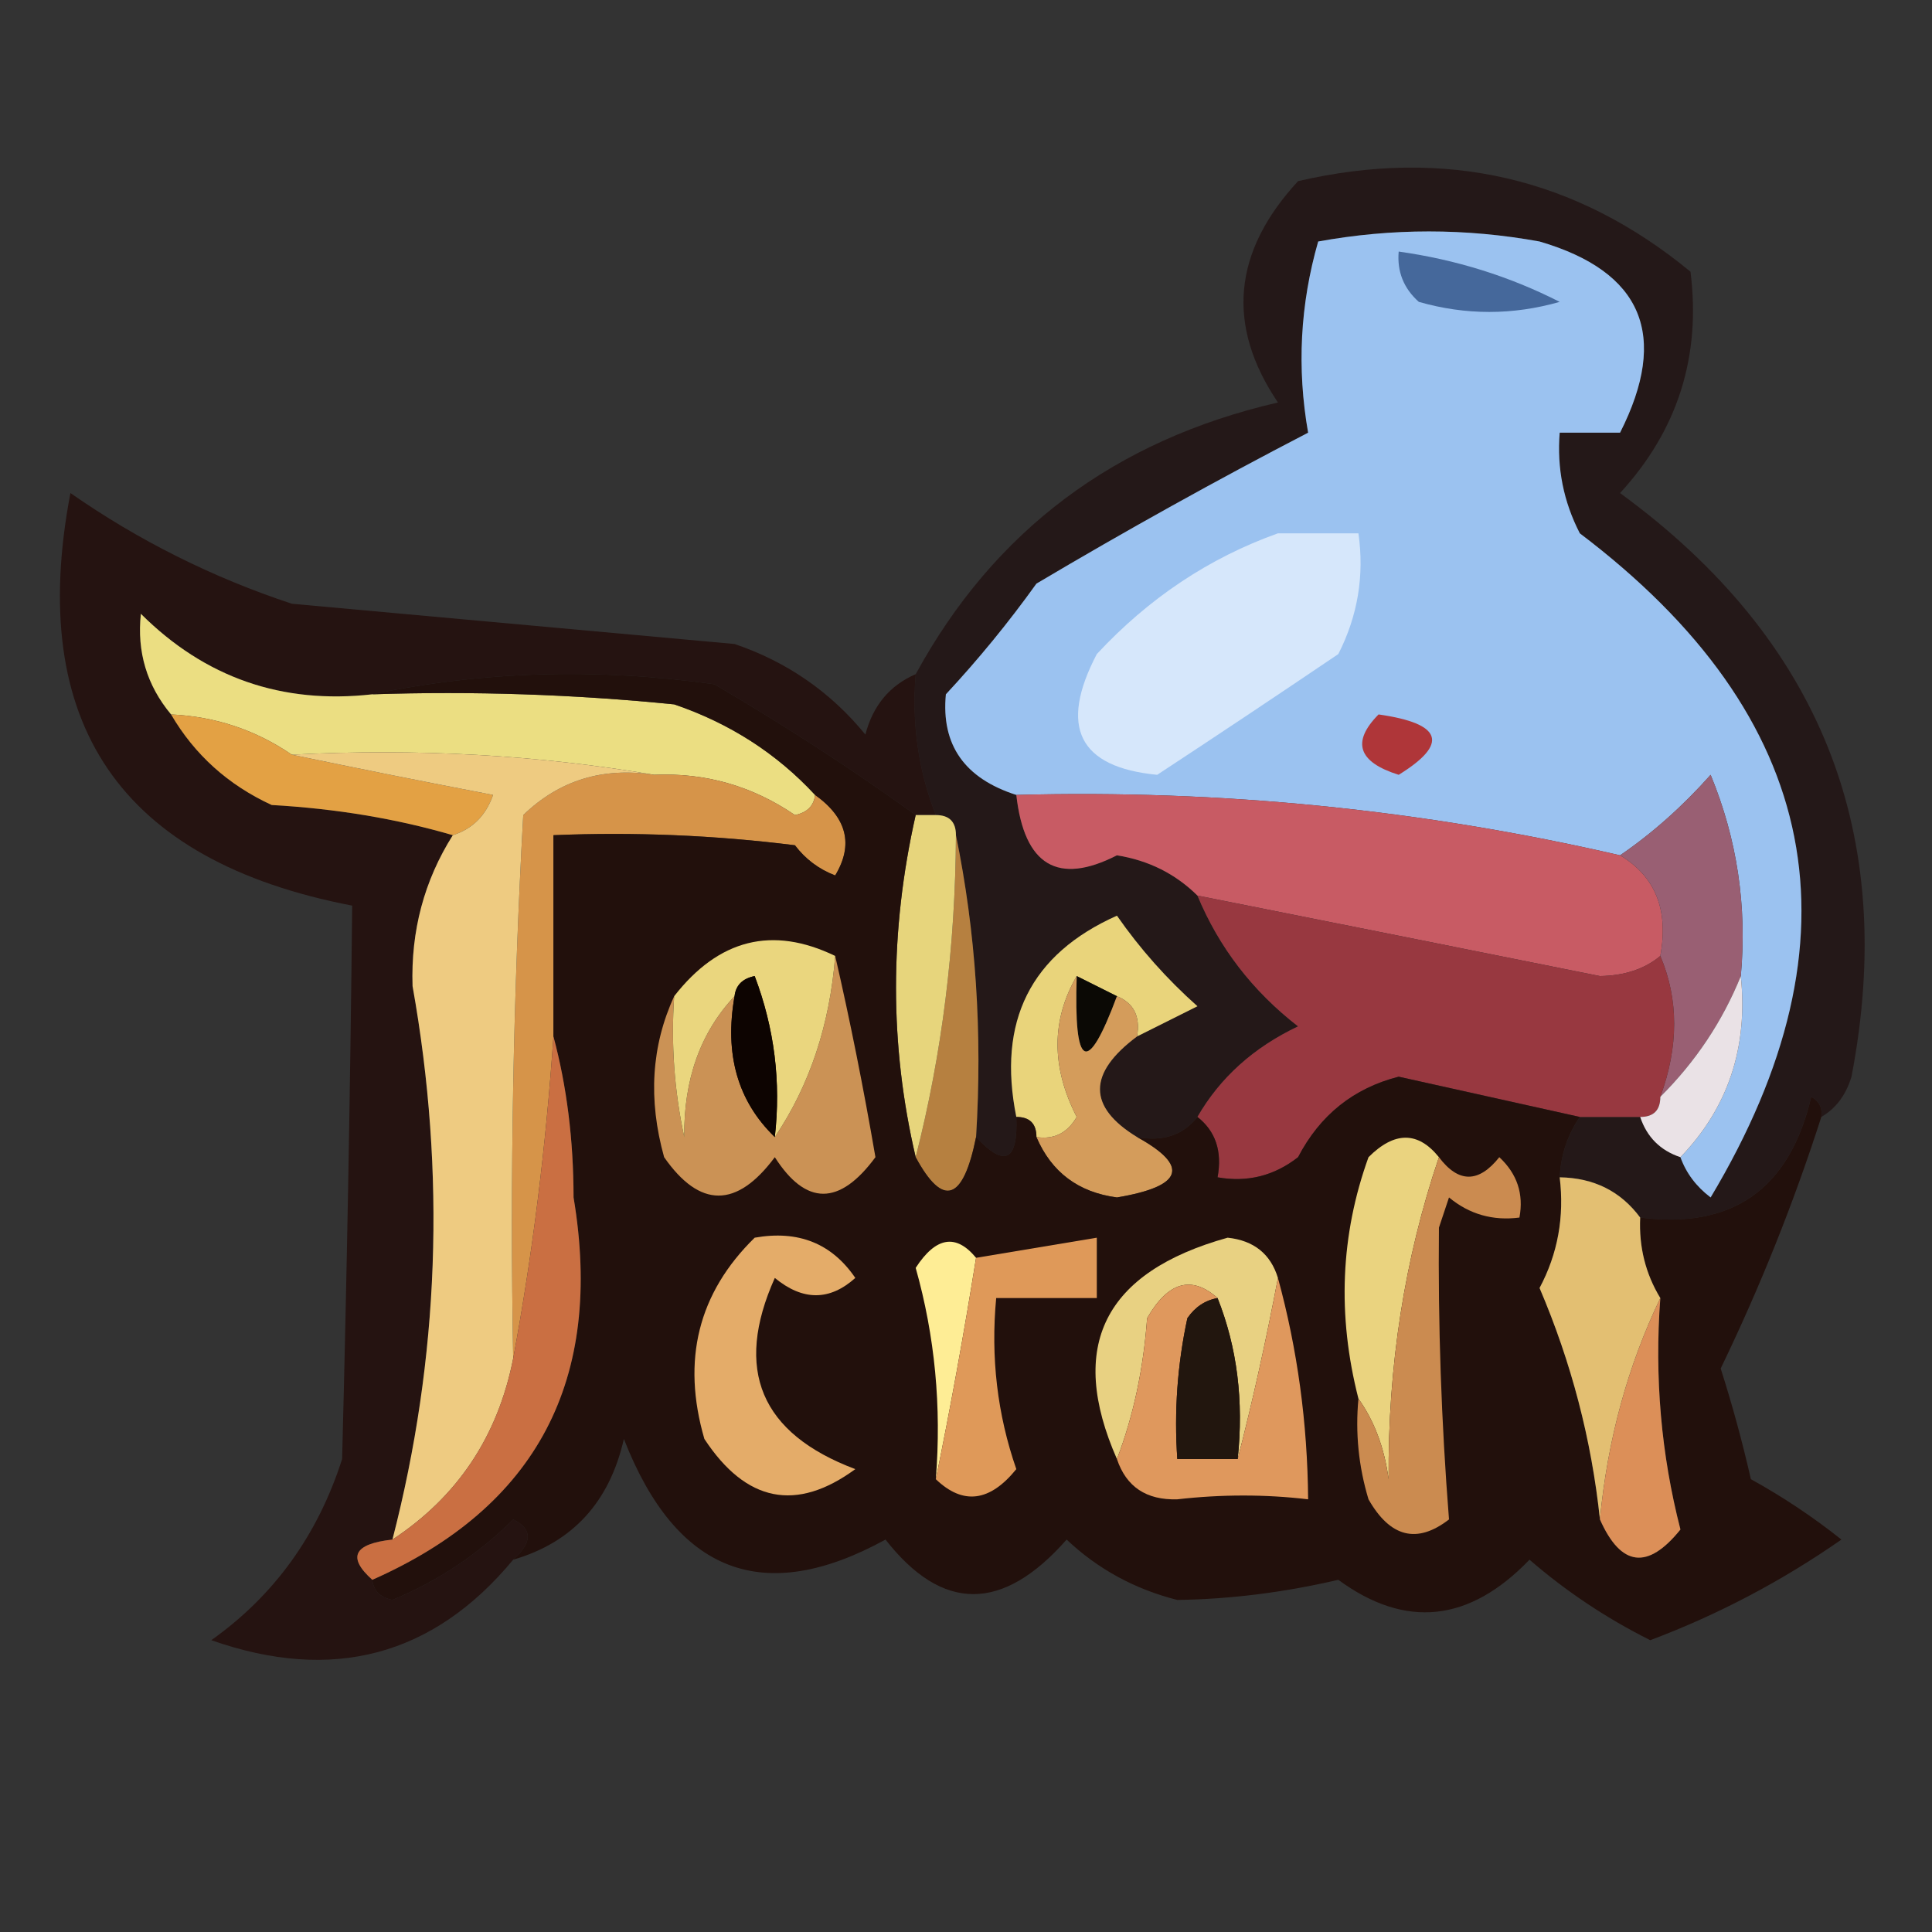 <?xml version="1.0" encoding="UTF-8"?>
<!DOCTYPE svg PUBLIC "-//W3C//DTD SVG 1.1//EN" "http://www.w3.org/Graphics/SVG/1.1/DTD/svg11.dtd">
<svg xmlns="http://www.w3.org/2000/svg" version="1.1" width="96px" height="96px" style="shape-rendering:geometricPrecision; text-rendering:geometricPrecision; image-rendering:optimizeQuality; fill-rule:evenodd; clip-rule:evenodd" xmlns:xlink="http://www.w3.org/1999/xlink">
<rect width="100%" height="100%" fill="#333333" stroke="none"/>
<g><path style="opacity:0.693" fill="#1f0502" d="M 45.5,33.5 C 45.298,35.95 45.631,38.283 46.5,40.5C 46.167,40.5 45.833,40.5 45.5,40.5C 42.373,38.242 39.039,36.075 35.5,34C 29.651,33.182 23.985,33.348 18.5,34.5C 14.014,35.006 10.181,33.672 7,30.5C 6.797,32.391 7.297,34.057 8.5,35.5C 9.673,37.504 11.339,39.004 13.5,40C 16.695,40.181 19.695,40.681 22.5,41.5C 21.077,43.756 20.41,46.256 20.5,49C 22.163,58.313 21.83,67.479 19.5,76.5C 17.576,76.711 17.243,77.377 18.5,78.5C 18.56,79.043 18.893,79.376 19.5,79.5C 21.772,78.559 23.772,77.225 25.5,75.5C 26.463,75.97 26.463,76.636 25.5,77.5C 21.531,82.287 16.531,83.621 10.5,81.5C 13.621,79.284 15.788,76.284 17,72.5C 17.239,63.245 17.406,54.078 17.5,45C 5.98,42.783 1.314,35.95 3.5,24.5C 6.888,26.861 10.554,28.694 14.5,30C 21.833,30.667 29.167,31.333 36.5,32C 39.102,32.883 41.269,34.383 43,36.5C 43.377,35.058 44.21,34.058 45.5,33.5 Z"/></g>
<g><path style="opacity:1" fill="#ebde82" d="M 18.5,34.5 C 23.511,34.334 28.511,34.501 33.5,35C 36.257,35.938 38.59,37.438 40.5,39.5C 40.44,40.043 40.107,40.376 39.5,40.5C 37.382,39.054 35.049,38.387 32.5,38.5C 26.69,37.51 20.69,37.177 14.5,37.5C 12.703,36.27 10.703,35.604 8.5,35.5C 7.297,34.057 6.797,32.391 7,30.5C 10.181,33.672 14.014,35.006 18.5,34.5 Z"/></g>
<g><path style="opacity:0.6" fill="#1c0808" d="M 90.5,55.5 C 90.565,55.062 90.399,54.728 90,54.5C 88.925,59.084 86.092,61.084 81.5,60.5C 80.533,59.194 79.199,58.527 77.5,58.5C 77.557,57.391 77.89,56.391 78.5,55.5C 79.5,55.5 80.5,55.5 81.5,55.5C 81.833,56.5 82.5,57.167 83.5,57.5C 83.783,58.289 84.283,58.956 85,59.5C 92.709,46.615 90.542,35.615 78.5,26.5C 77.691,24.929 77.357,23.262 77.5,21.5C 78.5,21.5 79.5,21.5 80.5,21.5C 82.947,16.664 81.614,13.498 76.5,12C 72.833,11.333 69.167,11.333 65.5,12C 64.602,15.121 64.435,18.288 65,21.5C 60.451,23.859 55.951,26.359 51.5,29C 50.12,30.925 48.62,32.758 47,34.5C 46.761,37.011 47.928,38.677 50.5,39.5C 50.895,43.002 52.561,44.002 55.5,42.5C 57.073,42.752 58.406,43.418 59.5,44.5C 60.568,47.075 62.234,49.242 64.5,51C 62.292,52.047 60.626,53.547 59.5,55.5C 58.791,56.404 57.791,56.737 56.5,56.5C 54.043,54.999 54.043,53.332 56.5,51.5C 57.473,51.013 58.473,50.513 59.5,50C 57.981,48.649 56.648,47.149 55.5,45.5C 51.21,47.413 49.543,50.746 50.5,55.5C 50.591,57.698 49.925,58.031 48.5,56.5C 48.821,51.305 48.487,46.305 47.5,41.5C 47.5,40.833 47.167,40.5 46.5,40.5C 45.631,38.283 45.298,35.95 45.5,33.5C 49.388,26.369 55.388,21.869 63.5,20C 60.921,16.181 61.254,12.514 64.5,9C 71.807,7.308 78.307,8.808 84,13.5C 84.53,17.713 83.364,21.38 80.5,24.5C 90.48,31.785 94.314,41.452 92,53.5C 91.722,54.416 91.222,55.083 90.5,55.5 Z"/></g>
<g><path style="opacity:1" fill="#9bc2f0" d="M 83.5,57.5 C 85.868,55.044 86.868,52.044 86.5,48.5C 86.816,45.022 86.316,41.688 85,38.5C 83.603,40.07 82.103,41.404 80.5,42.5C 70.659,40.227 60.659,39.227 50.5,39.5C 47.928,38.677 46.761,37.011 47,34.5C 48.62,32.758 50.12,30.925 51.5,29C 55.951,26.359 60.451,23.859 65,21.5C 64.435,18.288 64.602,15.121 65.5,12C 69.167,11.333 72.833,11.333 76.5,12C 81.614,13.498 82.947,16.664 80.5,21.5C 79.5,21.5 78.5,21.5 77.5,21.5C 77.357,23.262 77.691,24.929 78.5,26.5C 90.542,35.615 92.709,46.615 85,59.5C 84.283,58.956 83.783,58.289 83.5,57.5 Z"/></g>
<g><path style="opacity:1" fill="#af3639" d="M 68.5,35.5 C 71.674,35.952 72.007,36.952 69.5,38.5C 67.481,37.867 67.147,36.867 68.5,35.5 Z"/></g>
<g><path style="opacity:1" fill="#d6e7fb" d="M 63.5,26.5 C 64.833,26.5 66.167,26.5 67.5,26.5C 67.799,28.604 67.466,30.604 66.5,32.5C 63.462,34.555 60.462,36.555 57.5,38.5C 53.604,38.124 52.604,36.124 54.5,32.5C 57.084,29.72 60.084,27.72 63.5,26.5 Z"/></g>
<g><path style="opacity:1" fill="#45689b" d="M 69.5,12.5 C 72.34,12.898 75.007,13.731 77.5,15C 75.167,15.667 72.833,15.667 70.5,15C 69.748,14.329 69.414,13.496 69.5,12.5 Z"/></g>
<g><path style="opacity:1" fill="#e3a144" d="M 8.5,35.5 C 10.703,35.604 12.703,36.27 14.5,37.5C 17.689,38.166 21.023,38.833 24.5,39.5C 24.145,40.522 23.478,41.189 22.5,41.5C 19.695,40.681 16.695,40.181 13.5,40C 11.339,39.004 9.673,37.504 8.5,35.5 Z"/></g>
<g><path style="opacity:1" fill="#d69449" d="M 32.5,38.5 C 35.049,38.387 37.382,39.054 39.5,40.5C 40.107,40.376 40.44,40.043 40.5,39.5C 42.088,40.635 42.421,41.969 41.5,43.5C 40.692,43.192 40.025,42.692 39.5,42C 35.514,41.501 31.514,41.334 27.5,41.5C 27.5,44.833 27.5,48.167 27.5,51.5C 27.125,57.009 26.458,62.343 25.5,67.5C 25.334,58.494 25.5,49.494 26,40.5C 27.789,38.771 29.956,38.104 32.5,38.5 Z"/></g>
<g><path style="opacity:1" fill="#c85b64" d="M 50.5,39.5 C 60.659,39.227 70.659,40.227 80.5,42.5C 82.256,43.552 82.923,45.219 82.5,47.5C 81.726,48.147 80.726,48.48 79.5,48.5C 72.823,47.158 66.156,45.825 59.5,44.5C 58.406,43.418 57.073,42.752 55.5,42.5C 52.561,44.002 50.895,43.002 50.5,39.5 Z"/></g>
<g><path style="opacity:1" fill="#b68040" d="M 47.5,41.5 C 48.487,46.305 48.821,51.305 48.5,56.5C 47.86,59.682 46.86,60.016 45.5,57.5C 46.806,52.384 47.473,47.051 47.5,41.5 Z"/></g>
<g><path style="opacity:1" fill="#e7d57c" d="M 45.5,40.5 C 45.833,40.5 46.167,40.5 46.5,40.5C 47.167,40.5 47.5,40.833 47.5,41.5C 47.473,47.051 46.806,52.384 45.5,57.5C 44.196,51.933 44.196,46.266 45.5,40.5 Z"/></g>
<g><path style="opacity:1" fill="#e9d47b" d="M 56.5,51.5 C 56.672,50.508 56.338,49.842 55.5,49.5C 54.833,49.167 54.167,48.833 53.5,48.5C 52.233,50.694 52.233,53.028 53.5,55.5C 53.043,56.297 52.376,56.631 51.5,56.5C 51.5,55.833 51.167,55.5 50.5,55.5C 49.543,50.746 51.21,47.413 55.5,45.5C 56.648,47.149 57.981,48.649 59.5,50C 58.473,50.513 57.473,51.013 56.5,51.5 Z"/></g>
<g><path style="opacity:1" fill="#0b0905" d="M 53.5,48.5 C 54.167,48.833 54.833,49.167 55.5,49.5C 54.021,53.47 53.354,53.137 53.5,48.5 Z"/></g>
<g><path style="opacity:1" fill="#995f73" d="M 86.5,48.5 C 85.589,50.751 84.256,52.751 82.5,54.5C 83.417,51.995 83.417,49.662 82.5,47.5C 82.923,45.219 82.256,43.552 80.5,42.5C 82.103,41.404 83.603,40.07 85,38.5C 86.316,41.688 86.816,45.022 86.5,48.5 Z"/></g>
<g><path style="opacity:1" fill="#983840" d="M 59.5,44.5 C 66.156,45.825 72.823,47.158 79.5,48.5C 80.726,48.48 81.726,48.147 82.5,47.5C 83.417,49.662 83.417,51.995 82.5,54.5C 82.5,55.167 82.167,55.5 81.5,55.5C 80.5,55.5 79.5,55.5 78.5,55.5C 75.519,54.837 72.519,54.17 69.5,53.5C 67.259,54.071 65.592,55.404 64.5,57.5C 63.311,58.429 61.978,58.762 60.5,58.5C 60.737,57.209 60.404,56.209 59.5,55.5C 60.626,53.547 62.292,52.047 64.5,51C 62.234,49.242 60.568,47.075 59.5,44.5 Z"/></g>
<g><path style="opacity:1" fill="#eecb81" d="M 14.5,37.5 C 20.69,37.177 26.69,37.51 32.5,38.5C 29.956,38.104 27.789,38.771 26,40.5C 25.5,49.494 25.334,58.494 25.5,67.5C 24.737,71.37 22.737,74.37 19.5,76.5C 21.83,67.479 22.163,58.313 20.5,49C 20.41,46.256 21.077,43.756 22.5,41.5C 23.478,41.189 24.145,40.522 24.5,39.5C 21.023,38.833 17.689,38.166 14.5,37.5 Z"/></g>
<g><path style="opacity:1" fill="#eae2e6" d="M 86.5,48.5 C 86.868,52.044 85.868,55.044 83.5,57.5C 82.5,57.167 81.833,56.5 81.5,55.5C 82.167,55.5 82.5,55.167 82.5,54.5C 84.256,52.751 85.589,50.751 86.5,48.5 Z"/></g>
<g><path style="opacity:1" fill="#d49c5b" d="M 53.5,48.5 C 53.354,53.137 54.021,53.47 55.5,49.5C 56.338,49.842 56.672,50.508 56.5,51.5C 54.043,53.332 54.043,54.999 56.5,56.5C 59.126,57.947 58.793,58.947 55.5,59.5C 53.583,59.246 52.249,58.246 51.5,56.5C 52.376,56.631 53.043,56.297 53.5,55.5C 52.233,53.028 52.233,50.694 53.5,48.5 Z"/></g>
<g><path style="opacity:0.827" fill="#1f0904" d="M 18.5,34.5 C 23.985,33.348 29.651,33.182 35.5,34C 39.039,36.075 42.373,38.242 45.5,40.5C 44.196,46.266 44.196,51.933 45.5,57.5C 46.86,60.016 47.86,59.682 48.5,56.5C 49.925,58.031 50.591,57.698 50.5,55.5C 51.167,55.5 51.5,55.833 51.5,56.5C 52.249,58.246 53.583,59.246 55.5,59.5C 58.793,58.947 59.126,57.947 56.5,56.5C 57.791,56.737 58.791,56.404 59.5,55.5C 60.404,56.209 60.737,57.209 60.5,58.5C 61.978,58.762 63.311,58.429 64.5,57.5C 65.592,55.404 67.259,54.071 69.5,53.5C 72.519,54.17 75.519,54.837 78.5,55.5C 77.89,56.391 77.557,57.391 77.5,58.5C 77.739,60.467 77.406,62.3 76.5,64C 78.081,67.7 79.081,71.534 79.5,75.5C 80.543,77.852 81.876,78.019 83.5,76C 82.54,72.27 82.207,68.437 82.5,64.5C 81.766,63.292 81.433,61.959 81.5,60.5C 86.092,61.084 88.925,59.084 90,54.5C 90.399,54.728 90.565,55.062 90.5,55.5C 89.133,59.762 87.467,63.929 85.5,68C 86.078,69.811 86.578,71.645 87,73.5C 88.586,74.376 90.086,75.376 91.5,76.5C 88.539,78.564 85.372,80.231 82,81.5C 79.828,80.415 77.828,79.081 76,77.5C 73.007,80.614 69.84,80.947 66.5,78.5C 63.795,79.129 61.128,79.463 58.5,79.5C 56.386,78.966 54.552,77.966 53,76.5C 49.823,80.114 46.823,80.114 44,76.5C 37.936,79.833 33.603,78.167 31,71.5C 30.285,74.641 28.452,76.641 25.5,77.5C 26.463,76.636 26.463,75.97 25.5,75.5C 23.772,77.225 21.772,78.559 19.5,79.5C 18.893,79.376 18.56,79.043 18.5,78.5C 26.682,74.882 30.015,68.549 28.5,59.5C 28.497,56.645 28.164,53.978 27.5,51.5C 27.5,48.167 27.5,44.833 27.5,41.5C 31.514,41.334 35.514,41.501 39.5,42C 40.025,42.692 40.692,43.192 41.5,43.5C 42.421,41.969 42.088,40.635 40.5,39.5C 38.59,37.438 36.257,35.938 33.5,35C 28.511,34.501 23.511,34.334 18.5,34.5 Z"/></g>
<g><path style="opacity:1" fill="#cb9255" d="M 41.5,47.5 C 42.236,50.695 42.903,54.029 43.5,57.5C 41.715,59.922 40.048,59.922 38.5,57.5C 36.608,60.044 34.775,60.044 33,57.5C 32.199,54.633 32.366,51.966 33.5,49.5C 33.337,51.857 33.503,54.19 34,56.5C 33.97,53.639 34.803,51.305 36.5,49.5C 35.99,52.388 36.657,54.721 38.5,56.5C 40.231,53.929 41.231,50.929 41.5,47.5 Z"/></g>
<g><path style="opacity:1" fill="#ead67e" d="M 41.5,47.5 C 41.231,50.929 40.231,53.929 38.5,56.5C 38.813,53.753 38.48,51.087 37.5,48.5C 36.893,48.624 36.56,48.957 36.5,49.5C 34.803,51.305 33.97,53.639 34,56.5C 33.503,54.19 33.337,51.857 33.5,49.5C 35.715,46.66 38.382,45.993 41.5,47.5 Z"/></g>
<g><path style="opacity:1" fill="#0d0401" d="M 38.5,56.5 C 36.657,54.721 35.99,52.388 36.5,49.5C 36.56,48.957 36.893,48.624 37.5,48.5C 38.48,51.087 38.813,53.753 38.5,56.5 Z"/></g>
<g><path style="opacity:1" fill="#ead37f" d="M 71.5,57.5 C 69.791,62.544 68.957,67.878 69,73.5C 68.79,71.942 68.29,70.609 67.5,69.5C 66.441,65.361 66.607,61.361 68,57.5C 69.292,56.209 70.458,56.209 71.5,57.5 Z"/></g>
<g><path style="opacity:1" fill="#ca6f42" d="M 27.5,51.5 C 28.164,53.978 28.497,56.645 28.5,59.5C 30.015,68.549 26.682,74.882 18.5,78.5C 17.243,77.377 17.576,76.711 19.5,76.5C 22.737,74.37 24.737,71.37 25.5,67.5C 26.458,62.343 27.125,57.009 27.5,51.5 Z"/></g>
<g><path style="opacity:1" fill="#e3bf72" d="M 77.5,58.5 C 79.199,58.527 80.533,59.194 81.5,60.5C 81.433,61.959 81.766,63.292 82.5,64.5C 80.875,67.891 79.875,71.558 79.5,75.5C 79.081,71.534 78.081,67.7 76.5,64C 77.406,62.3 77.739,60.467 77.5,58.5 Z"/></g>
<g><path style="opacity:1" fill="#feed95" d="M 48.5,62.5 C 47.897,66.273 47.23,69.939 46.5,73.5C 46.789,69.894 46.456,66.394 45.5,63C 46.503,61.454 47.503,61.288 48.5,62.5 Z"/></g>
<g><path style="opacity:1" fill="#e8d182" d="M 63.5,63.5 C 62.911,66.61 62.245,69.61 61.5,72.5C 61.806,69.615 61.473,66.948 60.5,64.5C 59.207,63.355 58.041,63.688 57,65.5C 56.814,68.036 56.314,70.369 55.5,72.5C 53.027,66.881 54.86,63.214 61,61.5C 62.301,61.639 63.134,62.305 63.5,63.5 Z"/></g>
<g><path style="opacity:1" fill="#dc8f58" d="M 82.5,64.5 C 82.207,68.437 82.54,72.27 83.5,76C 81.876,78.019 80.543,77.852 79.5,75.5C 79.875,71.558 80.875,67.891 82.5,64.5 Z"/></g>
<g><path style="opacity:1" fill="#e4ac69" d="M 37.5,61.5 C 39.665,61.116 41.331,61.783 42.5,63.5C 41.224,64.645 39.891,64.645 38.5,63.5C 36.458,68.063 37.792,71.229 42.5,73C 39.568,75.145 37.068,74.645 35,71.5C 33.861,67.579 34.695,64.246 37.5,61.5 Z"/></g>
<g><path style="opacity:1" fill="#df9959" d="M 46.5,73.5 C 47.23,69.939 47.897,66.273 48.5,62.5C 50.5,62.167 52.5,61.833 54.5,61.5C 54.5,62.5 54.5,63.5 54.5,64.5C 52.833,64.5 51.167,64.5 49.5,64.5C 49.223,67.448 49.556,70.281 50.5,73C 49.182,74.63 47.849,74.796 46.5,73.5 Z"/></g>
<g><path style="opacity:1" fill="#df985d" d="M 60.5,64.5 C 59.883,64.611 59.383,64.944 59,65.5C 58.503,67.81 58.337,70.143 58.5,72.5C 59.5,72.5 60.5,72.5 61.5,72.5C 62.245,69.61 62.911,66.61 63.5,63.5C 64.469,67.042 64.969,70.709 65,74.5C 62.875,74.249 60.708,74.249 58.5,74.5C 56.962,74.547 55.962,73.88 55.5,72.5C 56.314,70.369 56.814,68.036 57,65.5C 58.041,63.688 59.207,63.355 60.5,64.5 Z"/></g>
<g><path style="opacity:1" fill="#22160e" d="M 60.5,64.5 C 61.473,66.948 61.806,69.615 61.5,72.5C 60.5,72.5 59.5,72.5 58.5,72.5C 58.337,70.143 58.503,67.81 59,65.5C 59.383,64.944 59.883,64.611 60.5,64.5 Z"/></g>
<g><path style="opacity:1" fill="#cb8b50" d="M 71.5,57.5 C 72.473,58.791 73.473,58.791 74.5,57.5C 75.386,58.325 75.719,59.325 75.5,60.5C 74.178,60.67 73.011,60.337 72,59.5C 71.833,60 71.667,60.5 71.5,61C 71.451,65.813 71.617,70.647 72,75.5C 70.413,76.727 69.079,76.394 68,74.5C 67.507,72.866 67.34,71.199 67.5,69.5C 68.29,70.609 68.79,71.942 69,73.5C 68.957,67.878 69.791,62.544 71.5,57.5 Z"/></g>
</svg>
